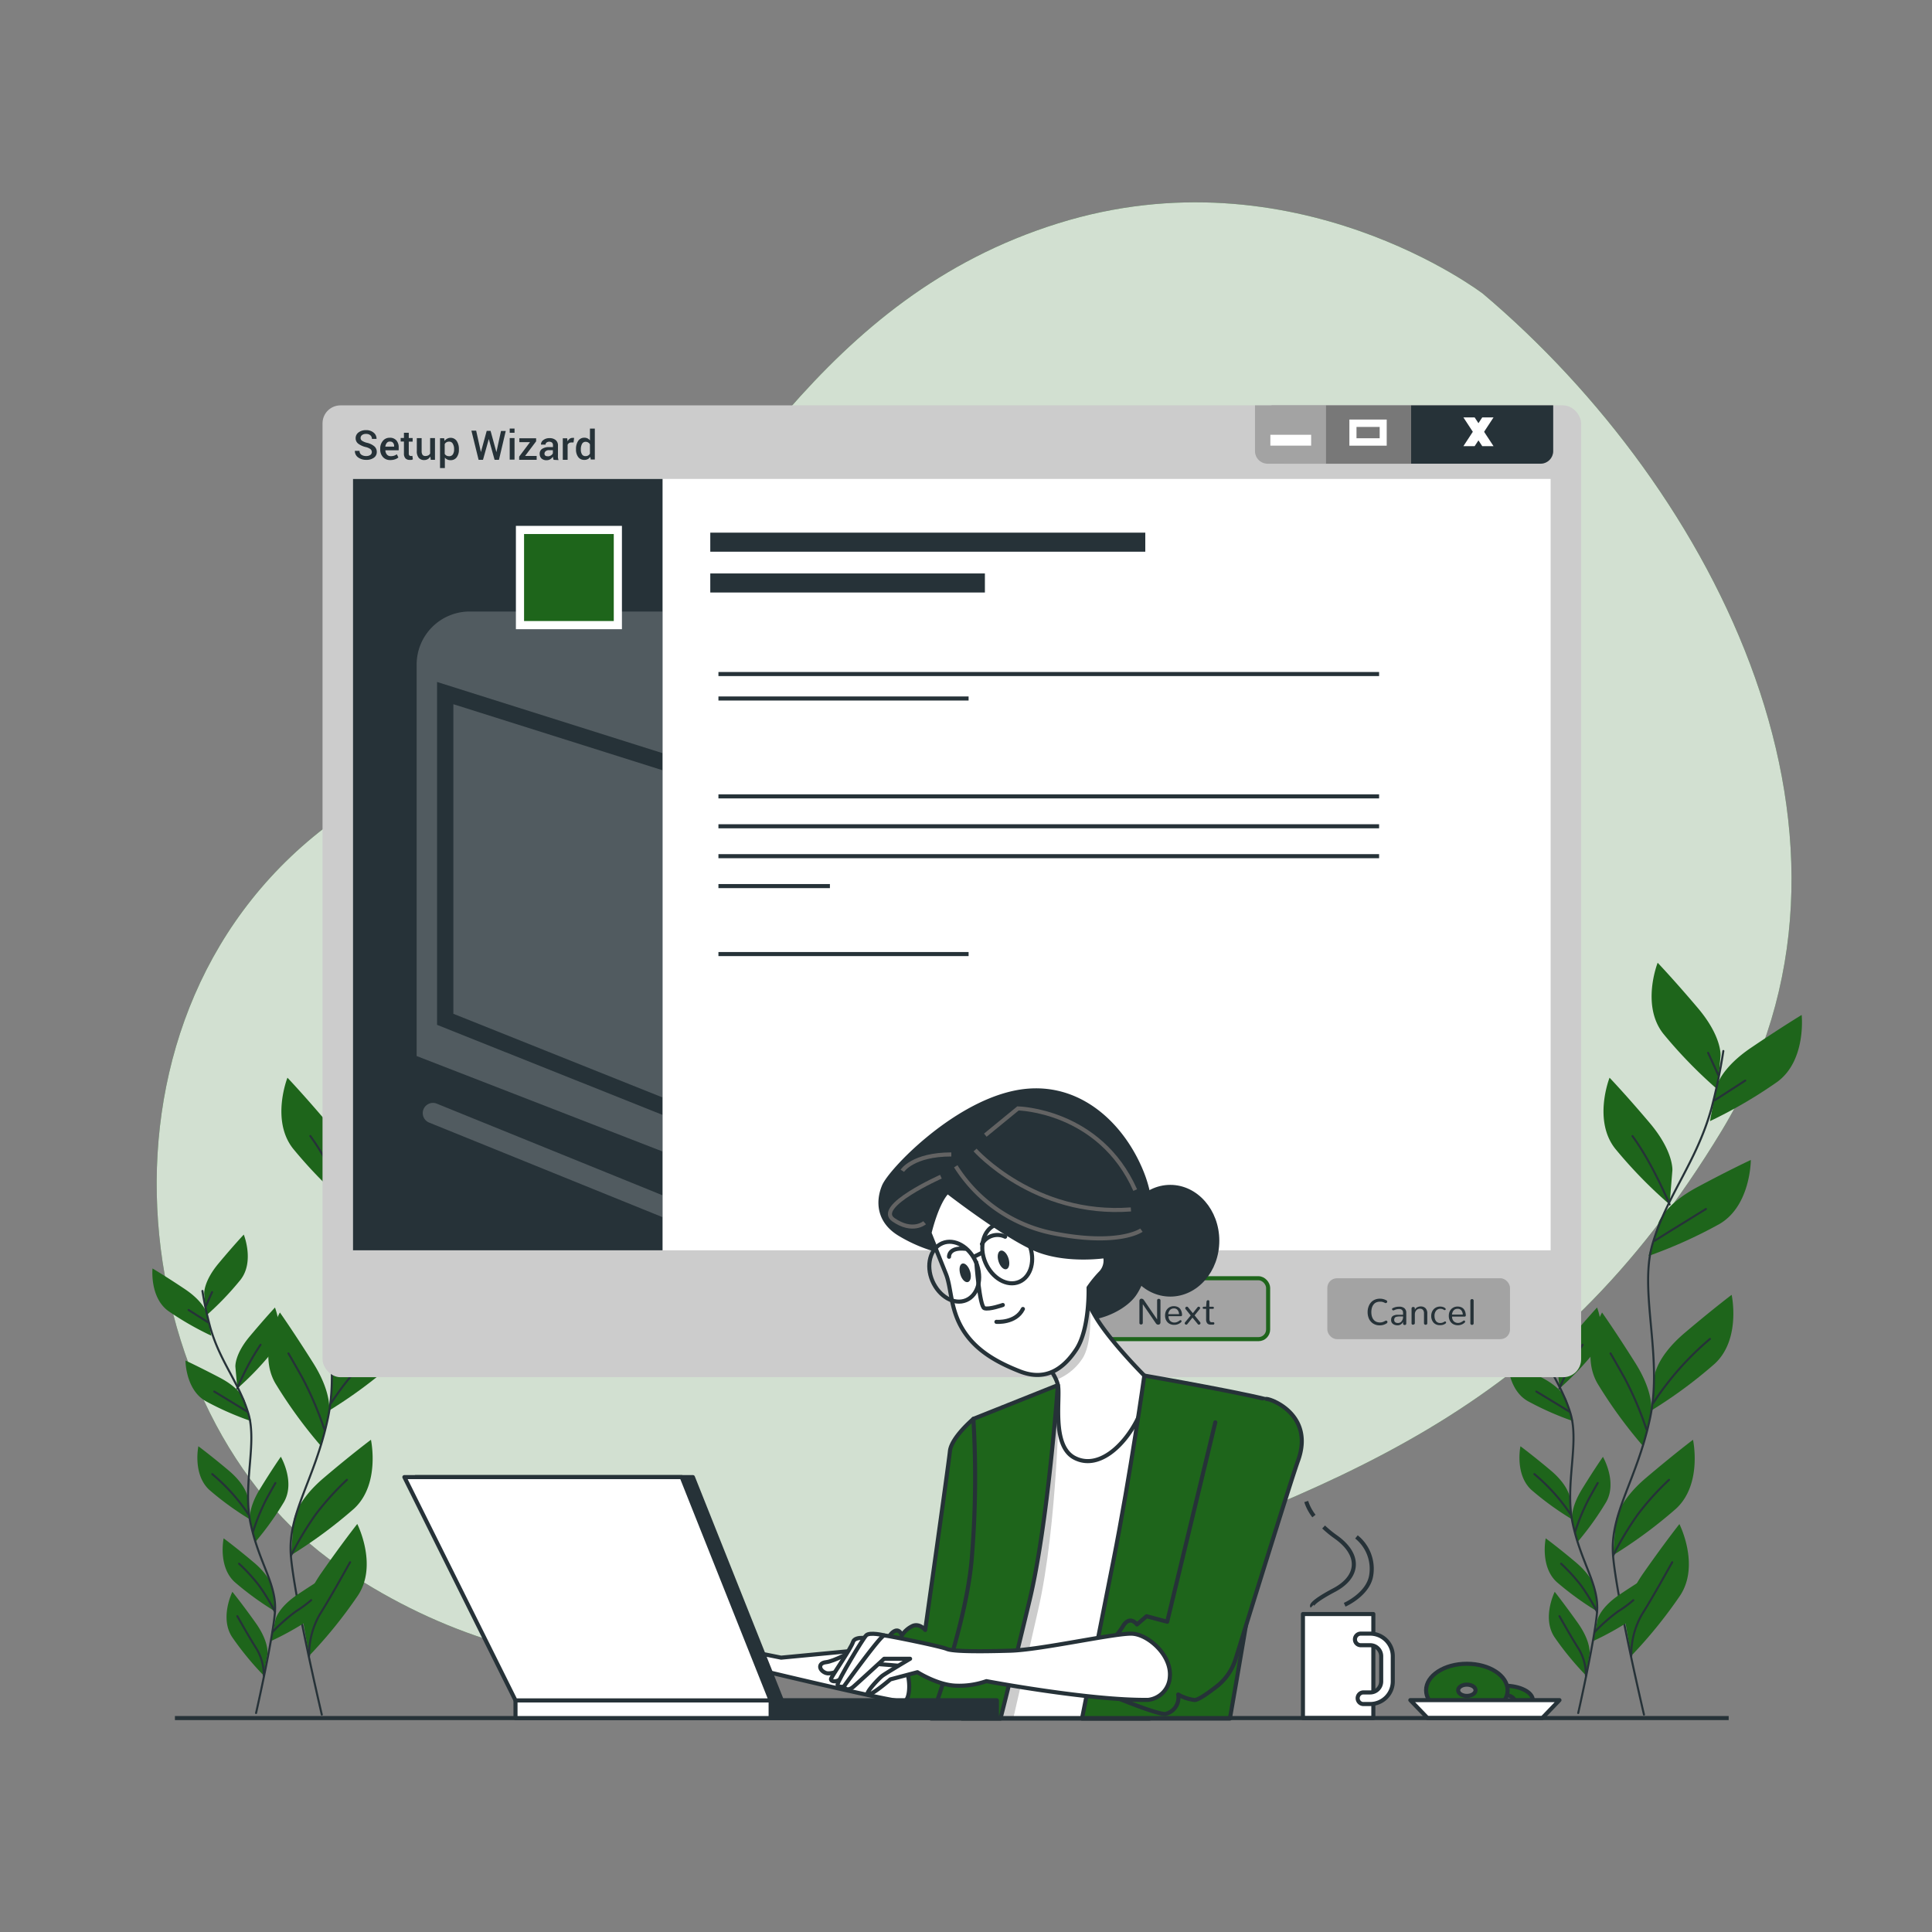 <svg xmlns="http://www.w3.org/2000/svg" xmlns:xlink="http://www.w3.org/1999/xlink" viewBox="0 0 500 500"><rect x="0" y="0" width="500" height="500" fill="#808080" stroke="none"/><defs><clipPath id="freepik--clip-path--inject-117"><path d="M263.36,388.4c-.16,11.08-9.84,42.16-14.45,56.36h48.6l12.41-81.51-11.64-5.61s-8.94-4.16-15-2.71-13.72,6-13.72,6l-6.44,2.29S263.56,373.85,263.36,388.4Z" style="fill:#fff;stroke:#263238;stroke-linejoin:round;stroke-width:1.055px"></path></clipPath><clipPath id="freepik--clip-path-2--inject-117"><path d="M269.18,351s3.9,4.26,4.61,7.45-1.77,15.62,4.26,18.81,12.77-2.84,16.32-9.94S296.15,356,296.15,356s-8.52-8.52-12.42-14.9A55.33,55.33,0,0,1,278.05,328s-2.13,11.71-5,16A38.68,38.68,0,0,0,269.18,351Z" style="fill:#fff;stroke:#263238;stroke-linecap:round;stroke-linejoin:round;stroke-width:1.055px"></path></clipPath></defs><g id="freepik--background-simple--inject-117"><path d="M383.76,76S335,38.69,273.78,57.82,188.31,131,154,168.7c-18,19.75-45.15,27.67-66.74,43.11-69,49.37-55.28,155.09.34,193.41,48.15,33.16,107.07,34.95,182.8,7s130-45,175.2-119.64S443.94,126.84,383.76,76Z" style="fill:#1E651B"></path><path d="M383.76,76S335,38.69,273.78,57.82,188.31,131,154,168.7c-18,19.75-45.15,27.67-66.74,43.11-69,49.37-55.28,155.09.34,193.41,48.15,33.16,107.07,34.95,182.8,7s130-45,175.2-119.64S443.94,126.84,383.76,76Z" style="fill:#fff;opacity:0.8"></path></g><g id="freepik--Mug--inject-117"><rect x="337.2" y="417.71" width="18.22" height="26.92" style="fill:#fff;stroke:#263238;stroke-linecap:round;stroke-linejoin:round;stroke-width:1.055px"></rect><path d="M354.6,441h-1.9a1.51,1.51,0,0,1,0-3h1.9a2.86,2.86,0,0,0,2.85-2.85v-6.52a2.86,2.86,0,0,0-2.85-2.85h-2.44a1.5,1.5,0,1,1,0-3h2.44a5.85,5.85,0,0,1,5.85,5.85v6.52A5.86,5.86,0,0,1,354.6,441Z" style="fill:#fff;stroke:#263238;stroke-linecap:round;stroke-linejoin:round;stroke-width:1.055px"></path><path d="M340.05,392.35a12.09,12.09,0,0,1-2-3.76" style="fill:none;stroke:#263238;stroke-linejoin:round;stroke-width:1.055px"></path><path d="M339.58,415.69s-.76-.76,5.73-4.2,6.87-9.16.38-13.74a27.8,27.8,0,0,1-3.14-2.57" style="fill:none;stroke:#263238;stroke-linejoin:round;stroke-width:1.055px"></path><path d="M348,415.31s6.11-2.67,6.87-7.63a10.58,10.58,0,0,0-3.82-9.93" style="fill:none;stroke:#263238;stroke-linejoin:round;stroke-width:1.055px"></path><path d="M389.25,436.25c-4.12,0-7.45,1.68-7.45,3.75s3.33,3.75,7.45,3.75,7.44-1.68,7.44-3.75S393.36,436.25,389.25,436.25Zm0,5.08c-1.46,0-2.63-.6-2.63-1.33s1.17-1.32,2.63-1.32,2.62.59,2.62,1.32S390.7,441.33,389.25,441.33Z" style="fill:#1E651B;stroke:#263238;stroke-linejoin:round;stroke-width:1.055px"></path><path d="M379.62,430.58c-5.83,0-10.55,3.07-10.55,6.86s4.72,6.86,10.55,6.86,10.55-3.07,10.55-6.86S385.45,430.58,379.62,430.58Zm0,8.32c-1.24,0-2.25-.66-2.25-1.46s1-1.46,2.25-1.46,2.25.65,2.25,1.46S380.86,438.9,379.62,438.9Z" style="fill:#1E651B;stroke:#263238;stroke-linejoin:round;stroke-width:1.055px"></path><polygon points="403.59 439.99 364.99 439.99 369.45 444.63 399.13 444.63 403.59 439.99" style="fill:#fff;stroke:#263238;stroke-linejoin:round;stroke-width:1.055px"></polygon></g><g id="freepik--Plants--inject-117"><path d="M445.27,273.16s.4-4.89-5.89-12.31S429,249.16,429,249.16s-4.35,11,1.45,18.35A120.21,120.21,0,0,0,444.55,282Z" style="fill:#1E651B"></path><path d="M432.81,302.91s.4-4.89-5.88-12.31-10.38-11.69-10.38-11.69-4.35,11,1.45,18.35a120.21,120.21,0,0,0,14.09,14.46Z" style="fill:#1E651B"></path><path d="M444.15,281.47s.92-4.83,9-10.3,13.12-8.5,13.12-8.5,1.26,11.74-6.29,17.3a121,121,0,0,1-17.44,10.18Z" style="fill:#1E651B"></path><path d="M429.17,316.58s1.42-4.7,10-9.3,13.94-7.08,13.94-7.08,0,11.81-8.08,16.55a121.47,121.47,0,0,1-18.4,8.29Z" style="fill:#1E651B"></path><path d="M428.19,356.12s.4-4.89,7.82-11.18,12.14-9.84,12.14-9.84,2.5,11.54-4.42,17.87a120.56,120.56,0,0,1-16.26,12Z" style="fill:#1E651B"></path><path d="M427.29,365.72s1.09-4.79-4.08-13-8.6-13.05-8.6-13.05-5.87,10.25-1.18,18.37a120.21,120.21,0,0,0,11.89,16.32Z" style="fill:#1E651B"></path><path d="M418.19,393.64s.4-4.9,7.82-11.19,12.14-9.84,12.14-9.84,2.5,11.54-4.43,17.87a120.4,120.4,0,0,1-16.26,12Z" style="fill:#1E651B"></path><path d="M420.64,419.83s-.85-4.84,4.73-12.8,9.26-12.6,9.26-12.6,5.34,10.53.24,18.41a120.49,120.49,0,0,1-12.7,15.69Z" style="fill:#1E651B"></path><path d="M446,272a141,141,0,0,1-3.12,15c-3.86,13.78-11.38,22.25-15.13,34.67s2.69,29.34-.73,45.4-10.48,24.58-9.56,35.56,8,41.11,8,41.11" style="fill:none;stroke:#263238;stroke-linecap:round;stroke-linejoin:round;stroke-width:0.528px"></path><line x1="443.82" y1="284.71" x2="451.67" y2="279.65" style="fill:none;stroke:#263238;stroke-linecap:round;stroke-linejoin:round;stroke-width:0.528px"></line><line x1="444.7" y1="278.22" x2="442.06" y2="272.47" style="fill:none;stroke:#263238;stroke-linecap:round;stroke-linejoin:round;stroke-width:0.528px"></line><path d="M428.2,321.12s6.57-4.13,13.3-8.24" style="fill:none;stroke:#263238;stroke-linecap:round;stroke-linejoin:round;stroke-width:0.528px"></path><path d="M432.09,311.72s-4.32-10.52-9.61-17.7" style="fill:none;stroke:#263238;stroke-linecap:round;stroke-linejoin:round;stroke-width:0.528px"></path><path d="M427.86,363.11a76.87,76.87,0,0,1,14.68-16.6" style="fill:none;stroke:#263238;stroke-linecap:round;stroke-linejoin:round;stroke-width:0.528px"></path><path d="M426.09,369.88a86.44,86.44,0,0,0-5.65-13.26c-3.17-5.62-3.63-6.35-3.63-6.35" style="fill:none;stroke:#263238;stroke-linecap:round;stroke-linejoin:round;stroke-width:0.528px"></path><path d="M417.45,402.63a82.61,82.61,0,0,1,6.49-10.8,71.77,71.77,0,0,1,8-8.85" style="fill:none;stroke:#263238;stroke-linecap:round;stroke-linejoin:round;stroke-width:0.528px"></path><path d="M422.17,428.53a21.05,21.05,0,0,1,2.74-10.68c3-4.77,6.45-11.06,7.86-13.54" style="fill:none;stroke:#263238;stroke-linecap:round;stroke-linejoin:round;stroke-width:0.528px"></path><path d="M395,334.86s-.28-3.11,3.69-7.86,6.54-7.49,6.54-7.49,2.83,7-.83,11.69a77.18,77.18,0,0,1-8.9,9.27Z" style="fill:#1E651B"></path><path d="M403.09,353.74s-.28-3.12,3.69-7.86,6.54-7.49,6.54-7.49,2.82,7-.83,11.68a77.18,77.18,0,0,1-8.9,9.27Z" style="fill:#1E651B"></path><path d="M395.77,340.14s-.61-3.07-5.75-6.51-8.38-5.35-8.38-5.35-.76,7.48,4.08,11a77.16,77.16,0,0,0,11.14,6.4Z" style="fill:#1E651B"></path><path d="M405.47,362.42s-.93-3-6.4-5.87-8.9-4.45-8.9-4.45,0,7.52,5.21,10.5a77.71,77.71,0,0,0,11.75,5.19Z" style="fill:#1E651B"></path><path d="M406.27,387.58s-.28-3.12-5-7.08-7.78-6.21-7.78-6.21-1.54,7.35,2.9,11.35a76.45,76.45,0,0,0,10.41,7.54Z" style="fill:#1E651B"></path><path d="M406.89,393.68s-.72-3,2.54-8.3,5.41-8.35,5.41-8.35,3.78,6.49.84,11.69a77.2,77.2,0,0,1-7.49,10.44Z" style="fill:#1E651B"></path><path d="M413.46,419.15s.61-3.07,5.75-6.51,8.39-5.34,8.39-5.34.75,7.48-4.09,11a76.47,76.47,0,0,1-11.15,6.38Z" style="fill:#1E651B"></path><path d="M412.81,411.41s-.28-3.12-5-7.09-7.78-6.2-7.78-6.2-1.54,7.35,2.9,11.35a77.68,77.68,0,0,0,10.4,7.54Z" style="fill:#1E651B"></path><path d="M411.37,428.08s.52-3.08-3.07-8.12-5.94-8-5.94-8-3.36,6.72-.07,11.71a76.93,76.93,0,0,0,8.15,9.93Z" style="fill:#1E651B"></path><path d="M394.55,334.1a91.34,91.34,0,0,0,2.06,9.56c2.52,8.75,7.34,14.1,9.79,22s-1.58,18.68.67,28.89,6.79,15.59,6.25,22.59-4.88,26.19-4.88,26.19" style="fill:none;stroke:#263238;stroke-linecap:round;stroke-linejoin:round;stroke-width:0.528px"></path><line x1="396" y1="342.21" x2="390.98" y2="339.02" style="fill:none;stroke:#263238;stroke-linecap:round;stroke-linejoin:round;stroke-width:0.528px"></line><line x1="395.41" y1="338.07" x2="397.06" y2="334.4" style="fill:none;stroke:#263238;stroke-linecap:round;stroke-linejoin:round;stroke-width:0.528px"></line><path d="M406.1,365.3s-4.19-2.59-8.5-5.18" style="fill:none;stroke:#263238;stroke-linecap:round;stroke-linejoin:round;stroke-width:0.528px"></path><path d="M403.59,359.34a62.88,62.88,0,0,1,6-11.31" style="fill:none;stroke:#263238;stroke-linecap:round;stroke-linejoin:round;stroke-width:0.528px"></path><path d="M406.52,392a49.09,49.09,0,0,0-9.42-10.5" style="fill:none;stroke:#263238;stroke-linecap:round;stroke-linejoin:round;stroke-width:0.528px"></path><path d="M407.67,396.32a55.47,55.47,0,0,1,3.54-8.46c2-3.6,2.28-4.06,2.28-4.06" style="fill:none;stroke:#263238;stroke-linecap:round;stroke-linejoin:round;stroke-width:0.528px"></path><path d="M412.65,422.41a45.88,45.88,0,0,1,6.12-5.39,30.12,30.12,0,0,0,3.93-2.89" style="fill:none;stroke:#263238;stroke-linecap:round;stroke-linejoin:round;stroke-width:0.528px"></path><path d="M413.32,417.13a52,52,0,0,0-4.18-6.85,46,46,0,0,0-5.12-5.59" style="fill:none;stroke:#263238;stroke-linecap:round;stroke-linejoin:round;stroke-width:0.528px"></path><path d="M410.44,433.63a13.33,13.33,0,0,0-1.8-6.79c-1.92-3-4.15-7-5.06-8.57" style="fill:none;stroke:#263238;stroke-linecap:round;stroke-linejoin:round;stroke-width:0.528px"></path><path d="M103.11,273.16s.4-4.89-5.89-12.31-10.37-11.69-10.37-11.69-4.35,11,1.44,18.35A120.21,120.21,0,0,0,102.38,282Z" style="fill:#1E651B"></path><path d="M90.65,302.91s.4-4.89-5.89-12.31-10.37-11.69-10.37-11.69-4.35,11,1.45,18.35a119.68,119.68,0,0,0,14.08,14.46Z" style="fill:#1E651B"></path><path d="M102,281.47s.92-4.83,9-10.3,13.11-8.5,13.11-8.5,1.27,11.74-6.29,17.3a121.13,121.13,0,0,1-17.43,10.18Z" style="fill:#1E651B"></path><path d="M87,316.58s1.41-4.7,10-9.3,13.94-7.08,13.94-7.08,0,11.81-8.07,16.55A121.37,121.37,0,0,1,84.45,325Z" style="fill:#1E651B"></path><path d="M86,356.12s.4-4.89,7.81-11.18S106,335.1,106,335.1s2.5,11.54-4.43,17.87a119.88,119.88,0,0,1-16.26,12Z" style="fill:#1E651B"></path><path d="M85.12,365.72s1.1-4.79-4.08-13-8.6-13.05-8.6-13.05S66.57,349.9,71.26,358a121.17,121.17,0,0,0,11.89,16.32Z" style="fill:#1E651B"></path><path d="M76,393.64s.41-4.9,7.82-11.19S96,372.61,96,372.61s2.5,11.54-4.42,17.87a121.09,121.09,0,0,1-16.26,12Z" style="fill:#1E651B"></path><path d="M78.48,419.83S77.62,415,83.21,407s9.25-12.6,9.25-12.6,5.34,10.53.24,18.41A119.93,119.93,0,0,1,80,428.53Z" style="fill:#1E651B"></path><path d="M103.83,272a138.56,138.56,0,0,1-3.13,15c-3.86,13.78-11.37,22.25-15.12,34.67s2.69,29.34-.73,45.4-10.48,24.58-9.57,35.56,8,41.11,8,41.11" style="fill:none;stroke:#263238;stroke-linecap:round;stroke-linejoin:round;stroke-width:0.528px"></path><line x1="101.65" y1="284.71" x2="109.5" y2="279.65" style="fill:none;stroke:#263238;stroke-linecap:round;stroke-linejoin:round;stroke-width:0.528px"></line><line x1="102.53" y1="278.22" x2="99.89" y2="272.47" style="fill:none;stroke:#263238;stroke-linecap:round;stroke-linejoin:round;stroke-width:0.528px"></line><path d="M86,321.12s6.56-4.13,13.3-8.24" style="fill:none;stroke:#263238;stroke-linecap:round;stroke-linejoin:round;stroke-width:0.528px"></path><path d="M89.92,311.72S85.6,301.2,80.31,294" style="fill:none;stroke:#263238;stroke-linecap:round;stroke-linejoin:round;stroke-width:0.528px"></path><path d="M85.7,363.11a76.65,76.65,0,0,1,14.67-16.6" style="fill:none;stroke:#263238;stroke-linecap:round;stroke-linejoin:round;stroke-width:0.528px"></path><path d="M83.93,369.88a87.58,87.58,0,0,0-5.65-13.26c-3.17-5.62-3.63-6.35-3.63-6.35" style="fill:none;stroke:#263238;stroke-linecap:round;stroke-linejoin:round;stroke-width:0.528px"></path><path d="M75.28,402.63a83.27,83.27,0,0,1,6.5-10.8,71.77,71.77,0,0,1,8-8.85" style="fill:none;stroke:#263238;stroke-linecap:round;stroke-linejoin:round;stroke-width:0.528px"></path><path d="M80,428.53a20.93,20.93,0,0,1,2.74-10.68c3-4.77,6.44-11.06,7.86-13.54" style="fill:none;stroke:#263238;stroke-linecap:round;stroke-linejoin:round;stroke-width:0.528px"></path><path d="M52.85,334.86s-.27-3.11,3.69-7.86,6.55-7.49,6.55-7.49,2.82,7-.84,11.69a76.64,76.64,0,0,1-8.89,9.27Z" style="fill:#1E651B"></path><path d="M60.92,353.74s-.28-3.12,3.69-7.86,6.55-7.49,6.55-7.49,2.82,7-.84,11.68a77.18,77.18,0,0,1-8.9,9.27Z" style="fill:#1E651B"></path><path d="M53.6,340.14s-.6-3.07-5.74-6.51-8.39-5.35-8.39-5.35-.75,7.48,4.08,11a77.75,77.75,0,0,0,11.14,6.4Z" style="fill:#1E651B"></path><path d="M63.3,362.42s-.92-3-6.4-5.87S48,352.1,48,352.1s0,7.52,5.21,10.5A77.61,77.61,0,0,0,65,367.79Z" style="fill:#1E651B"></path><path d="M64.11,387.58s-.28-3.12-5-7.08-7.77-6.21-7.77-6.21-1.54,7.35,2.9,11.35a76,76,0,0,0,10.4,7.54Z" style="fill:#1E651B"></path><path d="M64.73,393.68s-.72-3,2.53-8.3S72.68,377,72.68,377s3.78,6.49.83,11.69A77.2,77.2,0,0,1,66,399.16Z" style="fill:#1E651B"></path><path d="M71.29,419.15s.61-3.07,5.76-6.51,8.39-5.34,8.39-5.34.74,7.48-4.1,11a76.47,76.47,0,0,1-11.15,6.38Z" style="fill:#1E651B"></path><path d="M70.65,411.41s-.28-3.12-5-7.09-7.77-6.2-7.77-6.2-1.54,7.35,2.9,11.35A77,77,0,0,0,71.15,417Z" style="fill:#1E651B"></path><path d="M69.21,428.08s.52-3.08-3.07-8.12-6-8-6-8-3.35,6.72-.07,11.71a76.93,76.93,0,0,0,8.15,9.93Z" style="fill:#1E651B"></path><path d="M52.39,334.1a88.86,88.86,0,0,0,2.06,9.56c2.52,8.75,7.34,14.1,9.78,22s-1.57,18.68.68,28.89,6.78,15.59,6.25,22.59-4.89,26.19-4.89,26.19" style="fill:none;stroke:#263238;stroke-linecap:round;stroke-linejoin:round;stroke-width:0.528px"></path><line x1="53.83" y1="342.21" x2="48.81" y2="339.02" style="fill:none;stroke:#263238;stroke-linecap:round;stroke-linejoin:round;stroke-width:0.528px"></line><line x1="53.24" y1="338.07" x2="54.89" y2="334.4" style="fill:none;stroke:#263238;stroke-linecap:round;stroke-linejoin:round;stroke-width:0.528px"></line><path d="M63.94,365.3s-4.2-2.59-8.5-5.18" style="fill:none;stroke:#263238;stroke-linecap:round;stroke-linejoin:round;stroke-width:0.528px"></path><path d="M61.42,359.34a62.52,62.52,0,0,1,6-11.31" style="fill:none;stroke:#263238;stroke-linecap:round;stroke-linejoin:round;stroke-width:0.528px"></path><path d="M64.35,392a49.09,49.09,0,0,0-9.42-10.5" style="fill:none;stroke:#263238;stroke-linecap:round;stroke-linejoin:round;stroke-width:0.528px"></path><path d="M65.51,396.32A54.92,54.92,0,0,1,69,387.86c2-3.6,2.28-4.06,2.28-4.06" style="fill:none;stroke:#263238;stroke-linecap:round;stroke-linejoin:round;stroke-width:0.528px"></path><path d="M70.49,422.41A45.21,45.21,0,0,1,76.61,417a30.41,30.41,0,0,0,3.92-2.89" style="fill:none;stroke:#263238;stroke-linecap:round;stroke-linejoin:round;stroke-width:0.528px"></path><path d="M71.16,417.13A52,52,0,0,0,67,410.28a45.67,45.67,0,0,0-5.13-5.59" style="fill:none;stroke:#263238;stroke-linecap:round;stroke-linejoin:round;stroke-width:0.528px"></path><path d="M68.27,433.63a13.38,13.38,0,0,0-1.79-6.79c-1.92-3-4.15-7-5.06-8.57" style="fill:none;stroke:#263238;stroke-linecap:round;stroke-linejoin:round;stroke-width:0.528px"></path></g><g id="freepik--Page--inject-117"><rect x="83.47" y="104.91" width="325.72" height="251.51" rx="4.64" style="fill:#ccc"></rect><rect x="91.35" y="123.95" width="309.95" height="199.63" style="fill:#fff"></rect><rect x="91.35" y="123.95" width="80.12" height="199.63" style="fill:#263238"></rect><g style="opacity:0.2"><path d="M113.11,265.23V176.49l58.35,18.42V158.26H121.55A13.72,13.72,0,0,0,107.83,172V273.3L171.46,298v-9.47Z" style="fill:#fff"></path><polygon points="171.46 284.02 171.46 199.34 117.33 182.25 117.33 262.37 171.46 284.02" style="fill:#fff"></polygon><path d="M171.46,309.34l-58.41-23.71a2.64,2.64,0,0,0-2,4.89L171.46,315Z" style="fill:#fff"></path></g><rect x="280.91" y="330.81" width="47.28" height="15.76" rx="2.49" style="fill:#a3a3a3;stroke:#1E651B;stroke-miterlimit:10;stroke-width:1.055px"></rect><path d="M295,342.67a.38.38,0,0,1-.12-.3V336.7a.62.62,0,0,1,.15-.44.49.49,0,0,1,.38-.16.75.75,0,0,1,.34.09.8.8,0,0,1,.3.28l3.41,5v-4.92a.38.38,0,0,1,.12-.3.49.49,0,0,1,.62,0,.38.38,0,0,1,.13.3v5.67a.59.59,0,0,1-.17.44.56.56,0,0,1-.41.16.77.77,0,0,1-.32-.07.82.82,0,0,1-.26-.23l-3.42-5v4.85a.35.35,0,0,1-.13.3.49.49,0,0,1-.62,0Z" style="fill:#263238"></path><path d="M302.65,342.58a2.1,2.1,0,0,1-.83-.84,2.68,2.68,0,0,1-.3-1.3,2.71,2.71,0,0,1,.25-1.18,2.28,2.28,0,0,1,.78-.88,2.22,2.22,0,0,1,1.21-.34,2.35,2.35,0,0,1,1,.19,1.61,1.61,0,0,1,.66.5,2.21,2.21,0,0,1,.36.72,3.29,3.29,0,0,1,.14.86.36.36,0,0,1-.08.23.27.27,0,0,1-.22.09h-3.21a1.7,1.7,0,0,0,.43,1.22,1.55,1.55,0,0,0,1.08.42,1.79,1.79,0,0,0,.75-.15,3.78,3.78,0,0,0,.67-.41.28.28,0,0,1,.18-.06.29.29,0,0,1,.19.08.31.31,0,0,1,.07.21.32.32,0,0,1-.13.26,2.55,2.55,0,0,1-1.79.67A2.42,2.42,0,0,1,302.65,342.58Zm2.49-2.47a1.85,1.85,0,0,0-.37-1.07,1.15,1.15,0,0,0-1-.42,1.25,1.25,0,0,0-.59.13,1.07,1.07,0,0,0-.44.34,1.56,1.56,0,0,0-.27.47,1.93,1.93,0,0,0-.13.55Z" style="fill:#263238"></path><path d="M309.94,342.61,308.61,341l-1.33,1.67a.35.35,0,0,1-.28.15.37.37,0,0,1-.28-.11.34.34,0,0,1-.12-.26.37.37,0,0,1,.07-.2l1.48-1.81-1.32-1.64a.31.31,0,0,1-.09-.22.39.39,0,0,1,.13-.29.4.4,0,0,1,.62.06l1.21,1.5,1.21-1.52a.38.38,0,0,1,.3-.16.36.36,0,0,1,.26.11.33.33,0,0,1,.12.25.37.37,0,0,1-.08.21l-1.35,1.68,1.44,1.78a.35.35,0,0,1,.09.23.37.37,0,0,1-.13.27.4.4,0,0,1-.29.12A.37.37,0,0,1,309.94,342.61Z" style="fill:#263238"></path><path d="M312.45,342.5a1.55,1.55,0,0,1-.31-1.07v-2.7h-.58a.32.32,0,0,1-.23-.07.29.29,0,0,1,0-.4.32.32,0,0,1,.23-.08h.58l.11-1.33a.36.36,0,0,1,.13-.26.39.39,0,0,1,.27-.1.32.32,0,0,1,.24.08.33.33,0,0,1,.09.25v1.36h.86a.3.3,0,0,1,.23.08.25.25,0,0,1,.08.21c0,.17-.1.26-.31.26H313v2.55a1.36,1.36,0,0,0,.14.7.47.47,0,0,0,.43.21h.4a.32.32,0,0,1,.24.09.36.36,0,0,1,0,.42.31.31,0,0,1-.16.11l-.21,0h-.55A1.13,1.13,0,0,1,312.45,342.5Z" style="fill:#263238"></path><rect x="343.51" y="330.81" width="47.28" height="15.76" rx="2.49" style="fill:#a3a3a3"></rect><path d="M355.36,342.53a3,3,0,0,1-1.07-1.23,4.19,4.19,0,0,1-.35-1.74,4,4,0,0,1,.22-1.35,3.36,3.36,0,0,1,.61-1.1,2.87,2.87,0,0,1,1-.74,3.27,3.27,0,0,1,1.34-.27,3.4,3.4,0,0,1,1.69.43.36.36,0,0,1,.21.33.38.38,0,0,1-.11.26.32.32,0,0,1-.24.11.34.34,0,0,1-.16,0l-.11-.06-.16-.07L358,337l-.24-.07-.29-.05h-.37a2.17,2.17,0,0,0-.82.14,1.75,1.75,0,0,0-.62.38,2.56,2.56,0,0,0-.43.59,3.07,3.07,0,0,0-.25.74,4.45,4.45,0,0,0,0,1.68,3,3,0,0,0,.25.73,2.14,2.14,0,0,0,.43.58,1.82,1.82,0,0,0,.63.39,2.47,2.47,0,0,0,.84.14,2.29,2.29,0,0,0,.73-.11,4.53,4.53,0,0,0,.68-.32.41.41,0,0,1,.18-.05.34.34,0,0,1,.25.11.33.33,0,0,1,.1.25.45.45,0,0,1-.23.37A3.31,3.31,0,0,1,357,343,3.07,3.07,0,0,1,355.36,342.53Z" style="fill:#263238"></path><path d="M360.48,342.62a1.19,1.19,0,0,1-.46-1,2.19,2.19,0,0,1,.05-.47,1.25,1.25,0,0,1,.16-.35.92.92,0,0,1,.29-.26,1.76,1.76,0,0,1,.42-.17,2.88,2.88,0,0,1,.57-.11c.23,0,.46,0,.71,0l.89,0v-.51a1,1,0,0,0-.27-.74,1.08,1.08,0,0,0-.74-.24,2.69,2.69,0,0,0-.57.06,1.92,1.92,0,0,0-.45.13l-.41.16a.2.2,0,0,1-.11,0,.3.3,0,0,1-.21-.1.33.33,0,0,1-.09-.23.23.23,0,0,1,.13-.21,3.51,3.51,0,0,1,1.73-.41,2,2,0,0,1,1.34.4,1.49,1.49,0,0,1,.48,1.23v2.72a.36.36,0,0,1-.12.29.47.47,0,0,1-.59,0,.36.36,0,0,1-.12-.29v-.45a1.49,1.49,0,0,1-1.44.92A1.91,1.91,0,0,1,360.48,342.62Zm2.22-.66a1.62,1.62,0,0,0,.41-1.13v-.14c-.39,0-.71,0-.95,0a5.21,5.21,0,0,0-.64.07,1.17,1.17,0,0,0-.43.16.63.63,0,0,0-.2.26.86.86,0,0,0-.07.38.75.75,0,0,0,.25.63,1.11,1.11,0,0,0,.69.2A1.23,1.23,0,0,0,362.7,342Z" style="fill:#263238"></path><path d="M365.44,342.78a.38.38,0,0,1-.13-.3v-3.85a.38.38,0,0,1,.13-.29.47.47,0,0,1,.3-.1.45.45,0,0,1,.3.1.34.34,0,0,1,.12.28V339a1.29,1.29,0,0,1,.58-.66,1.94,1.94,0,0,1,.95-.23,1.69,1.69,0,0,1,1.23.45,1.85,1.85,0,0,1,.46,1.36v2.53a.35.35,0,0,1-.13.3.43.43,0,0,1-.29.1.44.44,0,0,1-.3-.1.38.38,0,0,1-.13-.3v-2.54a1.35,1.35,0,0,0-.27-.91,1,1,0,0,0-.79-.31,1.24,1.24,0,0,0-.91.38,1.6,1.6,0,0,0-.4,1v2.34a.35.35,0,0,1-.13.29.4.4,0,0,1-.3.11A.43.43,0,0,1,365.44,342.78Z" style="fill:#263238"></path><path d="M371,342.29a2.55,2.55,0,0,1-.6-1.73,2.58,2.58,0,0,1,.28-1.22,2.22,2.22,0,0,1,.81-.88,2.34,2.34,0,0,1,1.22-.32,2.55,2.55,0,0,1,.74.11,1.52,1.52,0,0,1,.54.29.33.33,0,0,1,.16.27.22.22,0,0,1-.07.17.28.28,0,0,1-.19.07.36.36,0,0,1-.2-.06,1.65,1.65,0,0,0-.94-.28,1.34,1.34,0,0,0-1.09.51,2.07,2.07,0,0,0-.41,1.35,2.41,2.41,0,0,0,.08.67,2,2,0,0,0,.25.58,1.3,1.3,0,0,0,1.1.57,1.82,1.82,0,0,0,1.07-.3A.33.33,0,0,1,374,342a.24.24,0,0,1,.25.25.36.36,0,0,1-.15.28,2.19,2.19,0,0,1-1.43.41A2.06,2.06,0,0,1,371,342.29Z" style="fill:#263238"></path><path d="M376.08,342.68a2.1,2.1,0,0,1-.83-.84,2.68,2.68,0,0,1-.3-1.3,2.76,2.76,0,0,1,.25-1.19,2.1,2.1,0,0,1,.78-.87,2.14,2.14,0,0,1,1.21-.34,2.35,2.35,0,0,1,1,.18,1.7,1.7,0,0,1,.66.51,2.27,2.27,0,0,1,.36.71,3.44,3.44,0,0,1,.14.87.36.36,0,0,1-.08.23.27.27,0,0,1-.22.09H375.8a1.62,1.62,0,0,0,.43,1.21,1.51,1.51,0,0,0,1.08.43,1.79,1.79,0,0,0,.75-.15,3.78,3.78,0,0,0,.67-.41.27.27,0,0,1,.17-.06.22.22,0,0,1,.19.08.32.32,0,0,1,.08.21.33.33,0,0,1-.13.26,2.55,2.55,0,0,1-1.79.67A2.5,2.5,0,0,1,376.08,342.68Zm2.49-2.47a1.91,1.91,0,0,0-.37-1.08,1.17,1.17,0,0,0-1-.41,1.46,1.46,0,0,0-.6.12,1.32,1.32,0,0,0-.43.34,1.52,1.52,0,0,0-.27.48,1.93,1.93,0,0,0-.13.55Z" style="fill:#263238"></path><path d="M380.65,342.77a.4.4,0,0,1-.12-.31v-5.84a.42.42,0,0,1,.13-.31.48.48,0,0,1,.3-.11.46.46,0,0,1,.3.11.41.41,0,0,1,.12.31v5.84a.39.39,0,0,1-.13.31.46.46,0,0,1-.3.11A.41.41,0,0,1,380.65,342.77Z" style="fill:#263238"></path><path d="M329.07,104.91v11.82a3.28,3.28,0,0,0,3.28,3.28h66.33a3.28,3.28,0,0,0,3.28-3.28V104.91Z" style="fill:#a3a3a3"></path><path d="M343.18,104.91H324.79v11.82a3.28,3.28,0,0,0,3.28,3.28h15.11Z" style="fill:#a3a3a3"></path><path d="M365.18,104.91V120h33.5a3.28,3.28,0,0,0,3.28-3.28V104.91Z" style="fill:#263238"></path><rect x="343.18" y="104.91" width="22.01" height="15.1" style="fill:#787878"></rect><polygon points="386.52 115.46 383.6 115.46 378.73 108.03 381.64 108.03 386.52 115.46" style="fill:#fff"></polygon><polygon points="378.73 115.46 381.64 115.46 386.52 108.03 383.6 108.03 378.73 115.46" style="fill:#fff"></polygon><rect x="328.77" y="112.52" width="10.55" height="2.81" style="fill:#fff"></rect><path d="M349.22,108.58v6.76h9.66v-6.76Zm7.84,4.84h-6v-2.93h6Z" style="fill:#fff"></path><rect x="134.57" y="137.15" width="25.33" height="24.63" style="fill:#1E651B;stroke:#fff;stroke-miterlimit:10;stroke-width:2.111px"></rect><rect x="183.82" y="137.85" width="112.58" height="4.93" style="fill:#263238"></rect><rect x="183.82" y="148.41" width="71.07" height="4.93" style="fill:#263238"></rect><line x1="185.93" y1="174.44" x2="356.91" y2="174.44" style="fill:none;stroke:#263238;stroke-miterlimit:10;stroke-width:1.055px"></line><line x1="185.93" y1="206.1" x2="356.91" y2="206.1" style="fill:none;stroke:#263238;stroke-miterlimit:10;stroke-width:1.055px"></line><line x1="185.93" y1="213.84" x2="356.91" y2="213.84" style="fill:none;stroke:#263238;stroke-miterlimit:10;stroke-width:1.055px"></line><line x1="185.93" y1="221.58" x2="356.91" y2="221.58" style="fill:none;stroke:#263238;stroke-miterlimit:10;stroke-width:1.055px"></line><line x1="185.93" y1="229.32" x2="214.78" y2="229.32" style="fill:none;stroke:#263238;stroke-miterlimit:10;stroke-width:1.055px"></line><line x1="185.93" y1="180.77" x2="250.67" y2="180.77" style="fill:none;stroke:#263238;stroke-miterlimit:10;stroke-width:1.055px"></line><line x1="185.93" y1="246.91" x2="250.67" y2="246.91" style="fill:none;stroke:#263238;stroke-miterlimit:10;stroke-width:1.055px"></line><path d="M96.23,117a1,1,0,0,0-.34-.76,3.41,3.41,0,0,0-1.23-.54,5.24,5.24,0,0,1-1.94-.87,1.74,1.74,0,0,1-.68-1.42,1.82,1.82,0,0,1,.75-1.5,3.07,3.07,0,0,1,1.94-.59,2.92,2.92,0,0,1,2,.67,2,2,0,0,1,.72,1.6v0h-1.2a1.21,1.21,0,0,0-.39-.93,1.6,1.6,0,0,0-1.12-.36,1.65,1.65,0,0,0-1.06.3,1,1,0,0,0-.36.77.84.84,0,0,0,.4.71,4.08,4.08,0,0,0,1.32.53,4.52,4.52,0,0,1,1.84.9,1.89,1.89,0,0,1,.63,1.46,1.76,1.76,0,0,1-.75,1.49,3.25,3.25,0,0,1-2,.55,3.46,3.46,0,0,1-2.06-.62,2,2,0,0,1-.86-1.71v0h1.21a1.17,1.17,0,0,0,.47,1,2.06,2.06,0,0,0,1.23.34,1.81,1.81,0,0,0,1.09-.28A.91.91,0,0,0,96.23,117Z" style="fill:#263238"></path><path d="M101,119.06a2.42,2.42,0,0,1-1.89-.77,2.85,2.85,0,0,1-.71-2v-.21a3,3,0,0,1,.7-2,2.2,2.2,0,0,1,1.75-.79,2.17,2.17,0,0,1,1.73.68,2.67,2.67,0,0,1,.6,1.83v.74H99.74v0a1.73,1.73,0,0,0,.39,1.09,1.23,1.23,0,0,0,1,.42,2.77,2.77,0,0,0,.87-.12,3.57,3.57,0,0,0,.7-.36l.4.82a2.57,2.57,0,0,1-.84.47A3.4,3.4,0,0,1,101,119.06Zm-.15-4.78a.92.92,0,0,0-.76.37,1.85,1.85,0,0,0-.37.94v0H102v-.13a1.32,1.32,0,0,0-.27-.86A1,1,0,0,0,100.89,114.28Z" style="fill:#263238"></path><path d="M105.79,112v1.36h1v.93h-1v3.08a.67.67,0,0,0,.15.49.53.53,0,0,0,.39.15l.21,0,.18-.05.13.92a1.51,1.51,0,0,1-.38.14,2.25,2.25,0,0,1-.46,0,1.43,1.43,0,0,1-1.08-.4,1.77,1.77,0,0,1-.39-1.27v-3.08h-.85v-.93h.85V112Z" style="fill:#263238"></path><path d="M111.37,118.14a1.76,1.76,0,0,1-1.59.92,1.77,1.77,0,0,1-1.4-.57,2.61,2.61,0,0,1-.51-1.78v-3.33h1.25v3.34a1.68,1.68,0,0,0,.24,1,.86.86,0,0,0,.72.29,1.61,1.61,0,0,0,.76-.16,1.2,1.2,0,0,0,.48-.47v-4h1.25V119h-1.09Z" style="fill:#263238"></path><path d="M118.76,116.35a3.18,3.18,0,0,1-.57,2,1.88,1.88,0,0,1-1.59.74,1.86,1.86,0,0,1-.84-.17,1.77,1.77,0,0,1-.63-.5v2.71h-1.25v-7.72h1.06l.12.7a1.92,1.92,0,0,1,3.13,0,3.73,3.73,0,0,1,.57,2.16Zm-1.24-.11a2.62,2.62,0,0,0-.33-1.39,1,1,0,0,0-1-.55,1.19,1.19,0,0,0-1.1.64v2.51a1.12,1.12,0,0,0,.44.45,1.28,1.28,0,0,0,.67.16,1.08,1.08,0,0,0,1-.47,2.21,2.21,0,0,0,.32-1.24Z" style="fill:#263238"></path><path d="M124.46,117h0v0l1.5-5.49h1l1.51,5.51v0l1.19-5.49h1.23L129.13,119H128l-1.5-5.39h0L125,119h-1.14L122,111.45h1.23Z" style="fill:#263238"></path><path d="M133.16,112h-1.25v-1.09h1.25Zm0,6.95h-1.25v-5.58h1.25Z" style="fill:#263238"></path><path d="M135.89,118h3v1h-4.53v-.83l2.81-3.75h-2.76v-1h4.34v.79Z" style="fill:#263238"></path><path d="M143.26,119c0-.14-.08-.28-.11-.42a2.57,2.57,0,0,1-.06-.4,2.22,2.22,0,0,1-.67.66,1.71,1.71,0,0,1-.94.26,1.88,1.88,0,0,1-1.34-.44,1.64,1.64,0,0,1-.47-1.24,1.45,1.45,0,0,1,.64-1.26,3.11,3.11,0,0,1,1.8-.45h1v-.49a.89.89,0,0,0-.25-.68,1.21,1.21,0,0,0-1.42,0,.63.63,0,0,0-.25.53H140v0a1.41,1.41,0,0,1,.59-1.17,2.53,2.53,0,0,1,1.64-.51,2.38,2.38,0,0,1,1.57.49,1.74,1.74,0,0,1,.6,1.42v2.48a4.92,4.92,0,0,0,0,.67,3.5,3.5,0,0,0,.15.62Zm-1.53-.9a1.56,1.56,0,0,0,.85-.24,1.21,1.21,0,0,0,.5-.54v-.82h-1a1.27,1.27,0,0,0-.86.27.84.84,0,0,0-.31.63.64.64,0,0,0,.21.51A.85.85,0,0,0,141.73,118.06Z" style="fill:#263238"></path><path d="M148.43,114.51l-.54,0a1.15,1.15,0,0,0-.61.15,1.09,1.09,0,0,0-.38.44V119h-1.25v-5.58h1.14l.09.81a1.74,1.74,0,0,1,.54-.67,1.28,1.28,0,0,1,.77-.24h.21l.18,0Z" style="fill:#263238"></path><path d="M149.07,116.25a3.73,3.73,0,0,1,.57-2.16,1.86,1.86,0,0,1,1.61-.81,1.79,1.79,0,0,1,.81.18,1.82,1.82,0,0,1,.62.52v-3.06h1.26v8h-1.05l-.13-.69a1.72,1.72,0,0,1-1.52.79,1.89,1.89,0,0,1-1.6-.74,3.18,3.18,0,0,1-.57-2Zm1.25.1a2.25,2.25,0,0,0,.3,1.24,1,1,0,0,0,.94.45,1.19,1.19,0,0,0,.67-.17,1.16,1.16,0,0,0,.45-.48V115a1.16,1.16,0,0,0-.45-.48,1.19,1.19,0,0,0-.66-.18,1,1,0,0,0-.94.54,2.89,2.89,0,0,0-.31,1.41Z" style="fill:#263238"></path></g><g id="freepik--Character--inject-117"><ellipse cx="302.87" cy="321.1" rx="12.16" ry="13.93" style="fill:#263238;stroke:#263238;stroke-linejoin:round;stroke-width:1.055px"></ellipse><path d="M243.53,323.8a38.54,38.54,0,0,1-10.6-4.37c-5.61-3.32-5.82-8.52-4.16-12.47s17.46-20.57,33.47-24.11,28.06,7.69,33.25,20.58,1.25,27.64-2.28,32-12.48,7.48-16.43,4.57-10.39-11.64-18.08-15.17A22.56,22.56,0,0,0,243.53,323.8Z" style="fill:#263238;stroke:#263238;stroke-linejoin:round;stroke-width:1.055px"></path><path d="M252.35,297.62S267.71,314.9,292.68,313" style="fill:none;stroke:#636363;stroke-miterlimit:10;stroke-width:1.055px"></path><path d="M255,293.78l8.45-6.92s21.12.39,30.34,21.13" style="fill:none;stroke:#636363;stroke-miterlimit:10;stroke-width:1.055px"></path><path d="M243.51,304.53s-17.28,7.68-12.29,11.14,8.07.77,8.07.77" style="fill:none;stroke:#636363;stroke-miterlimit:10;stroke-width:1.055px"></path><path d="M233.52,303s2.69-4.23,12.68-4.23" style="fill:none;stroke:#636363;stroke-miterlimit:10;stroke-width:1.055px"></path><path d="M247.35,301.84a38.75,38.75,0,0,0,25,17.29c17.29,3.46,23.05-.77,23.05-.77" style="fill:none;stroke:#636363;stroke-miterlimit:10;stroke-width:1.055px"></path><path d="M263.36,388.4c-.16,11.08-9.84,42.16-14.45,56.36h48.6l12.41-81.51-11.64-5.61s-8.94-4.16-15-2.71-13.72,6-13.72,6l-6.44,2.29S263.56,373.85,263.36,388.4Z" style="fill:#fff"></path><g style="clip-path:url(#freepik--clip-path--inject-117)"><path d="M262.22,444.76c1-4.4,3.07-13.4,6.43-28,5.07-22,5.5-56.62,5.5-56.62-.37,9.1-14.84,68.35-18.84,84.61Z" style="opacity:0.2"></path></g><path d="M263.36,388.4c-.16,11.08-9.84,42.16-14.45,56.36h48.6l12.41-81.51-11.64-5.61s-8.94-4.16-15-2.71-13.72,6-13.72,6l-6.44,2.29S263.56,373.85,263.36,388.4Z" style="fill:none;stroke:#263238;stroke-linejoin:round;stroke-width:1.055px"></path><path d="M269.18,351s3.9,4.26,4.61,7.45-1.77,15.62,4.26,18.81,12.77-2.84,16.32-9.94S296.15,356,296.15,356s-8.52-8.52-12.42-14.9A55.33,55.33,0,0,1,278.05,328s-2.13,11.71-5,16A38.68,38.68,0,0,0,269.18,351Z" style="fill:#fff"></path><g style="clip-path:url(#freepik--clip-path-2--inject-117)"><path d="M271.61,352.55l-.61.71a19.83,19.83,0,0,1,2.33,3.85,14.33,14.33,0,0,0,6.73-5.41c2.08-3.07,2.28-9.07,2.1-13.4-.48-.94-.93-1.86-1.32-2.75C279.15,339.64,275.38,348.15,271.61,352.55Z" style="opacity:0.2"></path></g><path d="M269.18,351s3.9,4.26,4.61,7.45-1.77,15.62,4.26,18.81,12.77-2.84,16.32-9.94S296.15,356,296.15,356s-8.52-8.52-12.42-14.9A55.33,55.33,0,0,1,278.05,328s-2.13,11.71-5,16A38.68,38.68,0,0,0,269.18,351Z" style="fill:none;stroke:#263238;stroke-linecap:round;stroke-linejoin:round;stroke-width:1.055px"></path><path d="M245.21,308.41s16,12.42,23.77,15.26,17,1.42,17,1.42a4.61,4.61,0,0,1-1.07,4.26,29.32,29.32,0,0,0-3.19,3.9s.35,10.64-3.19,16-8.17,8.16-14.55,5.67-11.71-5.67-14.91-11-2.83-10.64-4.25-14.19l-4.26-10.64S242.37,311.25,245.21,308.41Z" style="fill:#fff;stroke:#263238;stroke-linecap:round;stroke-linejoin:round;stroke-width:1.055px"></path><path d="M252.67,326.71s.84,11.43,2.08,11.85,4.78-.83,4.78-.83" style="fill:none;stroke:#263238;stroke-linecap:round;stroke-linejoin:round;stroke-width:1.055px"></path><path d="M257.87,342.09s5,.42,6.86-3.33" style="fill:none;stroke:#263238;stroke-linecap:round;stroke-linejoin:round;stroke-width:1.055px"></path><path d="M251.05,329c.42,1.31.18,2.56-.53,2.79s-1.62-.66-2-2-.19-2.56.52-2.78S250.63,327.69,251.05,329Z" style="fill:#263238"></path><path d="M261,325.67c.42,1.32.18,2.56-.53,2.79s-1.63-.65-2.05-2-.18-2.56.53-2.79S260.61,324.36,261,325.67Z" style="fill:#263238"></path><path d="M245.61,325.25s-.21-2.49,4.15-2.07" style="fill:none;stroke:#263238;stroke-linecap:round;stroke-linejoin:round;stroke-width:1.055px"></path><path d="M254.13,321.93a4.62,4.62,0,0,1,6-1.87" style="fill:none;stroke:#263238;stroke-linecap:round;stroke-linejoin:round;stroke-width:1.055px"></path><path d="M252.62,326.74c1.7,4.08.54,8.44-2.58,9.75s-7-.95-8.74-5-.55-8.44,2.58-9.75S250.92,322.66,252.62,326.74Z" style="fill:none;stroke:#263238;stroke-linejoin:round;stroke-width:1.055px"></path><path d="M266.34,322c1.7,4.08.54,8.44-2.58,9.75s-7-.95-8.74-5-.55-8.44,2.58-9.75S264.64,317.88,266.34,322Z" style="fill:none;stroke:#263238;stroke-linejoin:round;stroke-width:1.055px"></path><line x1="252.05" y1="325.25" x2="254.54" y2="324.01" style="fill:none;stroke:#263238;stroke-linejoin:round;stroke-width:1.055px"></line><path d="M318.3,444.76c3.74-21.24,14-80.73,11.57-81.93C327,361.38,296.15,356,296.15,356s-3.49,25.13-8.06,48.2c-3,15.32-6.25,31.45-8.07,40.57Z" style="fill:#1E651B;stroke:#263238;stroke-linejoin:round;stroke-width:1.055px"></path><path d="M251.93,367.2s-5.73,4.82-6.09,8.38-6.4,46.25-6.4,46.25-1.42-1.77-3.2-1.06a6.69,6.69,0,0,0-2.85,2.49s-.64-2.33-2.49-.71-3.2,7.82-3.2,7.82,2.84,9.26,5,10.68,5.34-.71,5.34-.71-.36,1.42,3.55,1.42,4.63-6.05,6.05-8.54,5.7-29.18,7.83-43.77S251.93,367.2,251.93,367.2Z" style="fill:#1E651B;stroke:#263238;stroke-linecap:round;stroke-linejoin:round;stroke-width:1.055px"></path><path d="M240.93,444.76h18c1.78-7,4.61-18.42,7.52-30.59,4.79-19.95,7.32-55.7,7.32-55.7l-21.86,8.73a253.91,253.91,0,0,1-.42,36.16C250.36,417,244.48,434.91,240.93,444.76Z" style="fill:#1E651B;stroke:#263238;stroke-linejoin:round;stroke-width:1.055px"></path><path d="M314.52,368.1l-12.45,51.6-5.34-1.42-2.49,2.13s-1.78-2.49-3.56.36a18.37,18.37,0,0,1-3.56,4.27l2.49,14.59s10.57,4.33,12.1,3.91a4.34,4.34,0,0,0,3.2-5,11.19,11.19,0,0,0,4.27,1.42c.93,0,3.43-1.75,5.59-3.43a14.32,14.32,0,0,0,5-7.15c3.75-12.1,14.45-46.66,16.15-51.33,4.27-11.75-6.76-16-8.18-16" style="fill:#1E651B;stroke:#263238;stroke-linecap:round;stroke-linejoin:round;stroke-width:1.055px"></path><path d="M170.86,429s-7.88,3.7-7.19,4.4,6-1.85,7.19-2.09S173.41,428.56,170.86,429Z" style="fill:#fff;stroke:#263238;stroke-linecap:round;stroke-linejoin:round;stroke-width:1.055px"></path><path d="M173.87,426.48s-2.55-.47-3,.69-2.55,7.42-2.32,8.81,2.32-1.39,3.25-2.78S173.87,426.48,173.87,426.48Z" style="fill:#fff;stroke:#263238;stroke-linecap:round;stroke-linejoin:round;stroke-width:1.055px"></path><path d="M178.74,426.48s-4.17-1.16-4.87,0-4.4,9.27-4.4,9.27-.46.93,1.62,0S178.74,426.48,178.74,426.48Z" style="fill:#fff;stroke:#263238;stroke-linecap:round;stroke-linejoin:round;stroke-width:1.055px"></path><path d="M228.58,426.48,202.15,429s-18.31-3.71-20.4-3.94-4.17,1.39-5.09,2.78-6.73,8.81-6.73,8.81l1.39.46,8.12-6.49s4.4-.23,5.79-.23-3.94,3-5.56,3.24-3.48.47-3.25,1.39,4.41,1.16,5.33,1.16,7.42-2.32,7.42-2.32a36,36,0,0,1,3.71.24c2.09.23,5.8-1.4,5.8-1.4s32.91,7.89,35.23,7.65S236.4,428,228.58,426.48Z" style="fill:#fff;stroke:#263238;stroke-linecap:round;stroke-linejoin:round;stroke-width:1.055px"></path><path d="M220.47,427.4s-4.64,2.55-6.73,2.78-1.85,2.09,0,2.79,8.35-2.55,9.74-2.55,12.28.92,14.6,1.16,3.71-2.09-2.08-3.94S220.47,427.4,220.47,427.4Z" style="fill:#fff;stroke:#263238;stroke-linecap:round;stroke-linejoin:round;stroke-width:1.055px"></path><path d="M225.61,424.15s-4.3-1-4.85.79-5.58,8.9-5.7,9.58,1.67,1.24,3.71-1S225.61,424.15,225.61,424.15Z" style="fill:#fff;stroke:#263238;stroke-linecap:round;stroke-linejoin:round;stroke-width:1.055px"></path><path d="M228.81,423.23s-3.71-.93-4.64,0-7.41,11.82-7.41,12.75,2.55.46,2.55.46l7.41-10.2,2.32-2.08Z" style="fill:#fff;stroke:#263238;stroke-linecap:round;stroke-linejoin:round;stroke-width:1.055px"></path><path d="M297.19,439.92a6.34,6.34,0,0,0,5.57-6c.46-5.56-5.57-10.89-9.74-11.12s-23.64,4.17-31.52,4.4-14.84.23-16.46-.46-15.3-3.48-16.23-3.48-10.43,13.21-10.43,13.21.7,1.63,2.55,0,7.88-7.18,7.88-7.18h6.72s-6.26,3.71-7.18,4.4-4.64,4.64-3.71,4.87,5.79-3.94,5.79-3.94l7-1.86s5.1,3.25,9.73,3.48a21.2,21.2,0,0,0,8.12-1.16S282.13,440.15,297.19,439.92Z" style="fill:#fff;stroke:#263238;stroke-linecap:round;stroke-linejoin:round;stroke-width:1.055px"></path></g><g id="freepik--Device--inject-117"><line x1="447.38" y1="444.63" x2="45.27" y2="444.63" style="fill:none;stroke:#263238;stroke-linejoin:round;stroke-width:1.055px"></line><rect x="133.41" y="440.06" width="124.54" height="4.57" style="fill:#fff;stroke:#263238;stroke-linejoin:round;stroke-width:1.055px"></rect><rect x="199.44" y="440.06" width="58.51" height="4.57" style="fill:#263238;stroke:#263238;stroke-linejoin:round;stroke-width:1.055px"></rect><polygon points="202.34 440.06 179.32 382.27 107.55 382.27 136.31 440.06 202.34 440.06" style="fill:#263238;stroke:#263238;stroke-linejoin:round;stroke-width:1.055px"></polygon><polygon points="199.44 440.06 176.42 382.27 104.65 382.27 133.41 440.06 199.44 440.06" style="fill:#fff;stroke:#263238;stroke-linejoin:round;stroke-width:1.055px"></polygon></g></svg>
